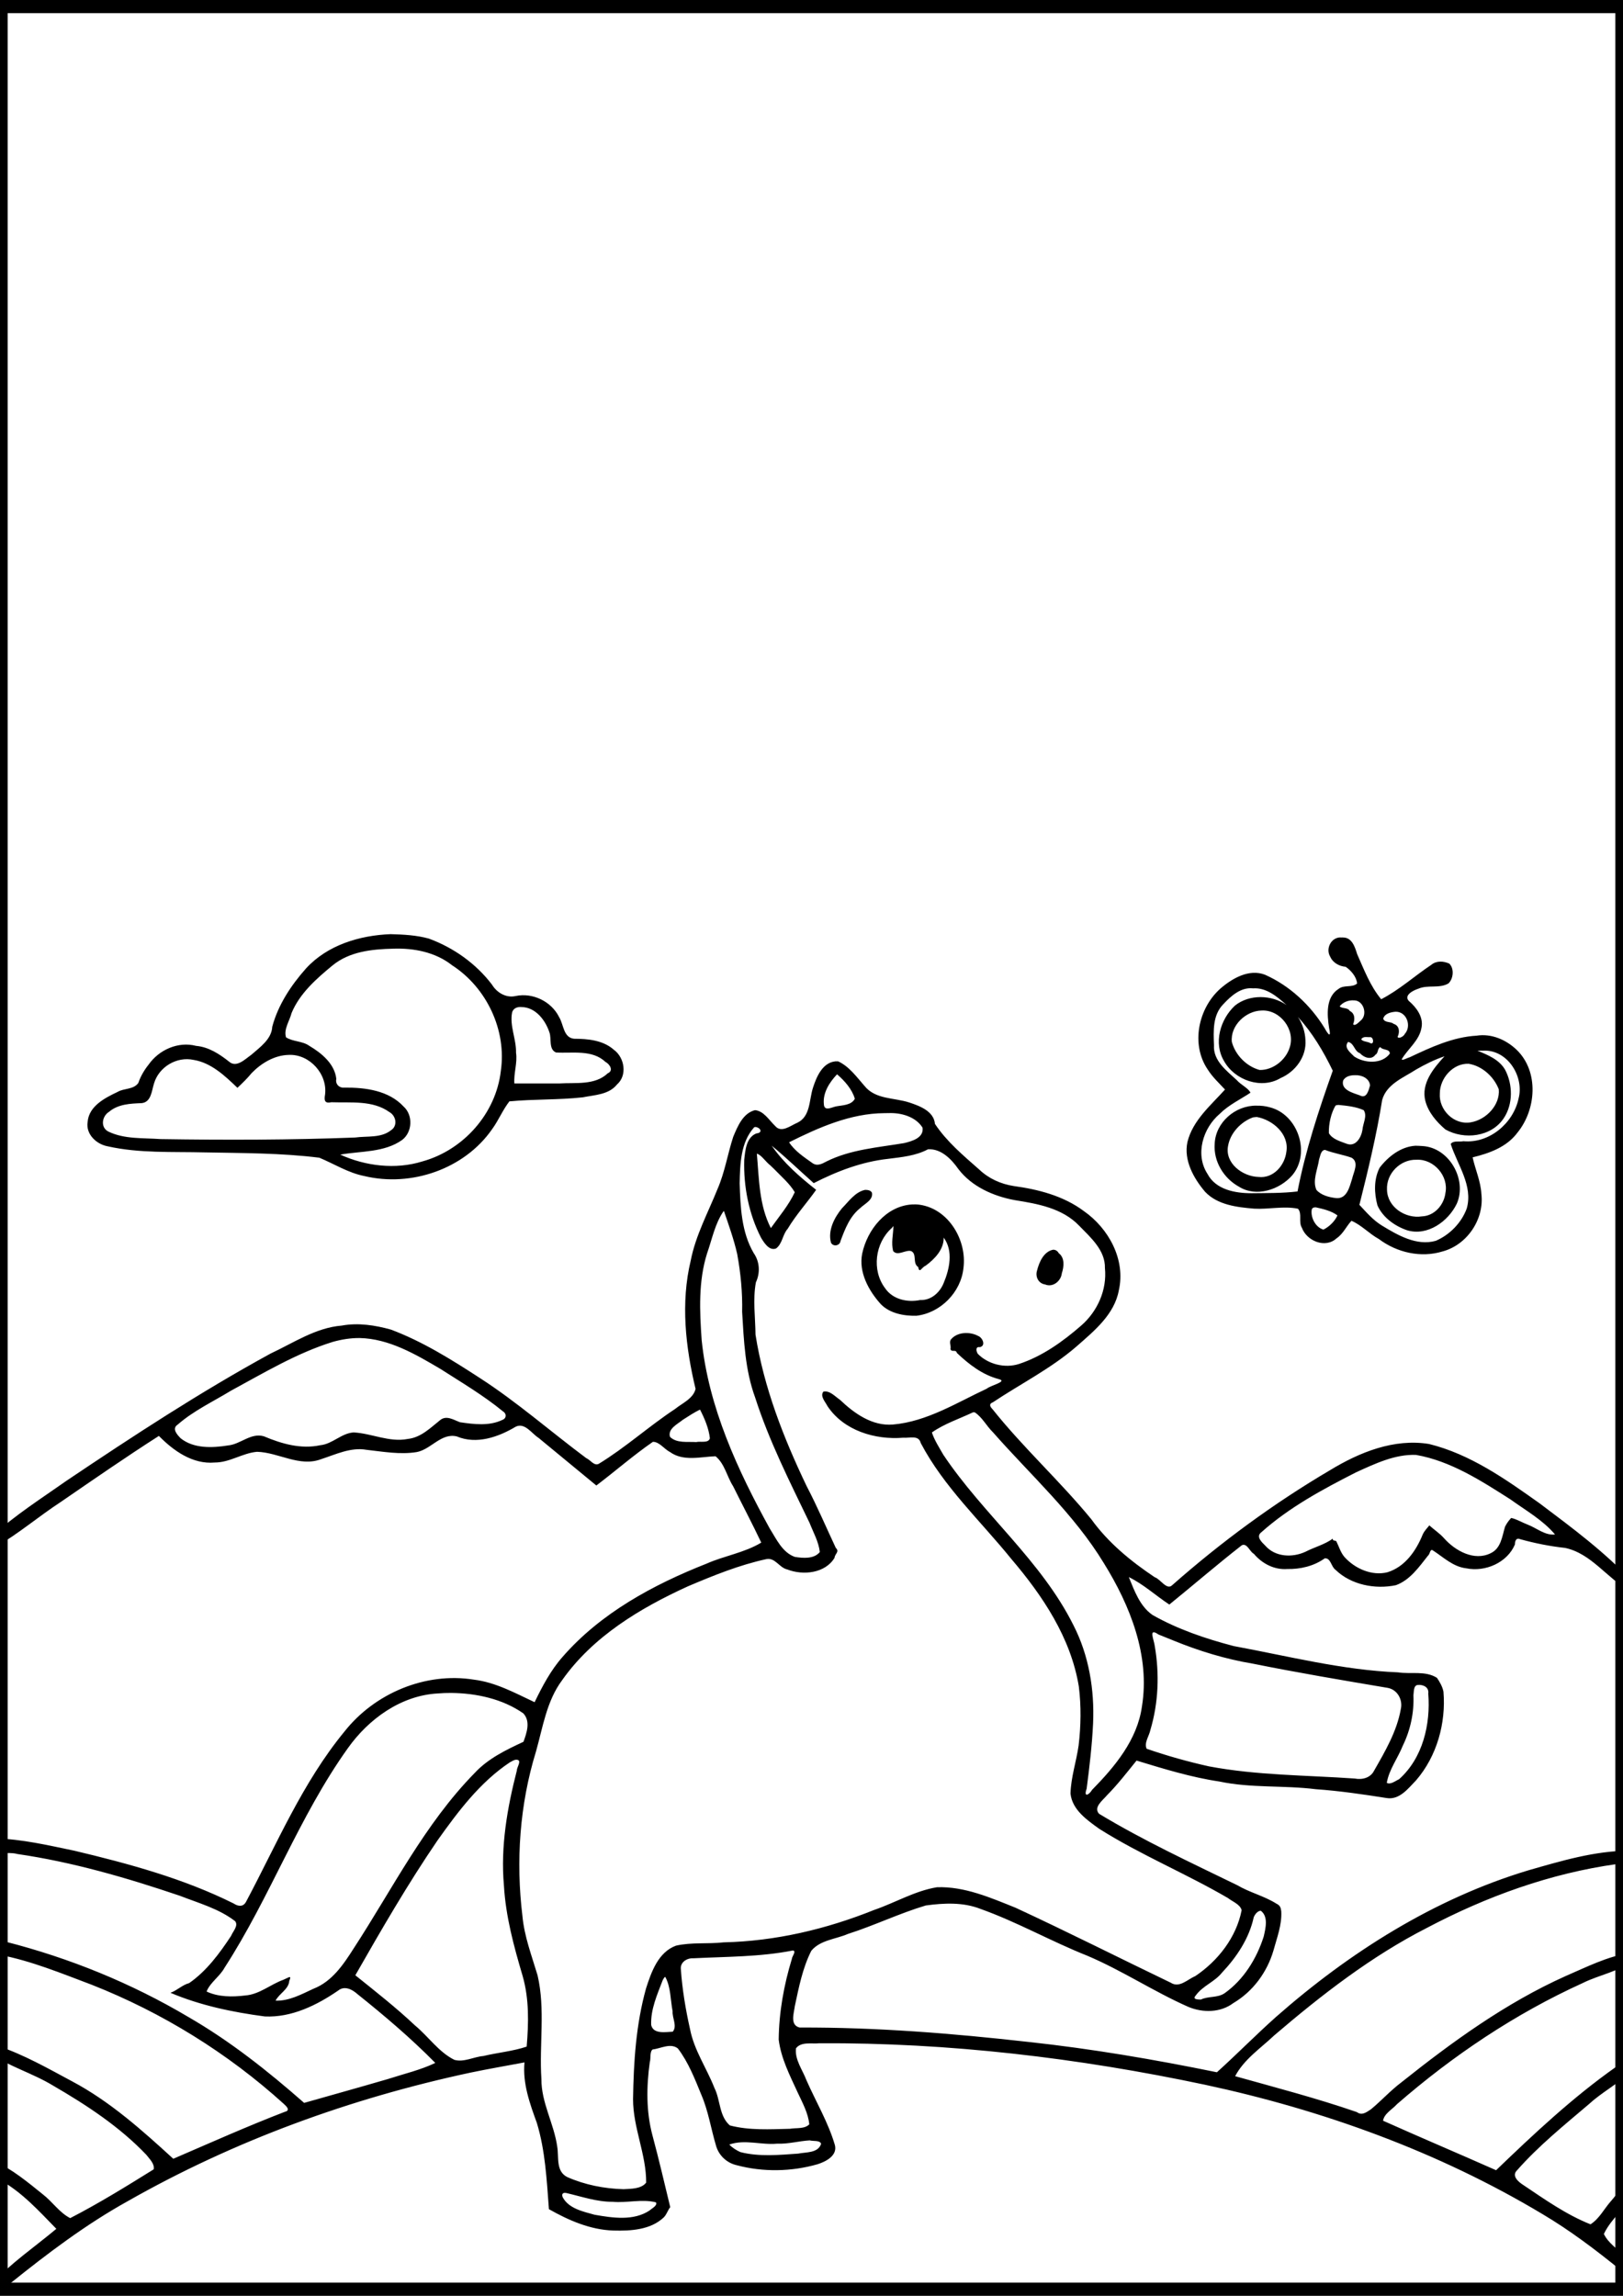 <?xml version="1.0" encoding="UTF-8" standalone="no"?>
<!-- Created with Inkscape (http://www.inkscape.org/) -->

<svg
   xmlns:dc="http://purl.org/dc/elements/1.1/"
   xmlns:cc="http://creativecommons.org/ns#"
   xmlns:rdf="http://www.w3.org/1999/02/22-rdf-syntax-ns#"
   xmlns:svg="http://www.w3.org/2000/svg"
   xmlns="http://www.w3.org/2000/svg"
   xmlns:sodipodi="http://sodipodi.sourceforge.net/DTD/sodipodi-0.dtd"
   xmlns:inkscape="http://www.inkscape.org/namespaces/inkscape"
   width="210mm"
   height="297mm"
   viewBox="0 0 210 297"
   version="1.1"
   id="svg2756"
   inkscape:version="0.92.4 (5da689c313, 2019-01-14)"
   sodipodi:docname="cute_horse.svg">
  <title
     id="title3361">Cute Horse</title>
  <defs
     id="defs2750" />
  <sodipodi:namedview
     id="base"
     pagecolor="#ffffff"
     bordercolor="#666666"
     borderopacity="1.0"
     inkscape:pageopacity="0.0"
     inkscape:pageshadow="2"
     inkscape:zoom="0.9899495"
     inkscape:cx="129.24285"
     inkscape:cy="619.36992"
     inkscape:document-units="mm"
     inkscape:current-layer="layer1"
     showgrid="false"
     inkscape:window-width="3840"
     inkscape:window-height="2004"
     inkscape:window-x="-16"
     inkscape:window-y="-16"
     inkscape:window-maximized="1" />
  <g
     inkscape:label="Layer 1"
     inkscape:groupmode="layer"
     id="layer1">
    <path
       inkscape:connector-curvature="0"
       id="path3352"
       d="m 50.554,120.847 c -4.006,0.15 -8.19,1.404 -10.964,4.444 -1.929,2.17 -3.605,4.703 -4.362,7.531 -0.081,1.616 -1.601,2.658 -2.714,3.635 -0.793,0.552 -1.927,1.741 -2.892,0.868 -1.243,-0.977 -2.623,-1.884 -4.246,-2.024 -2.318,-0.604 -4.798,0.499 -6.147,2.423 -0.567,0.703 -1.055,1.545 -1.326,2.367 -0.636,0.895 -1.824,0.655 -2.698,1.17 -1.627,0.771 -3.694,1.826 -3.864,3.859 -0.27,1.598 1.129,2.909 2.603,3.176 4.095,0.916 8.339,0.678 12.507,0.784 4.957,0.095 9.968,0.074 14.87,0.689 1.918,0.798 3.735,1.962 5.817,2.37 6.057,1.456 12.937,-0.891 16.53,-6.055 0.839,-1.146 1.368,-2.478 2.239,-3.604 3.159,-0.304 6.341,-0.174 9.494,-0.523 1.538,-0.312 3.36,-0.326 4.43,-1.659 1.364,-1.186 0.987,-3.484 -0.406,-4.496 -1.407,-1.244 -3.354,-1.415 -5.145,-1.424 -1.394,-0.139 -1.339,-1.83 -1.926,-2.78 -0.994,-2.039 -3.416,-3.214 -5.627,-2.748 -1.239,0.285 -2.439,-0.43 -3.073,-1.478 -2.059,-2.713 -4.974,-4.78 -8.163,-5.95 -1.591,-0.444 -3.293,-0.53 -4.937,-0.575 z m 122.949,0.424 c -1.258,-0.048 -2.021,1.457 -1.384,2.494 0.347,0.798 1.173,1.235 1.999,1.305 0.713,0.486 1.407,1.315 1.479,2.165 -0.653,0.569 -1.677,0.133 -2.385,0.684 -1.692,1.06 -1.507,3.365 -1.238,5.073 0.285,1.272 -0.08,0.937 -0.588,0.003 -1.825,-2.969 -4.511,-5.481 -7.708,-6.898 -2.057,-0.8 -4.239,0.468 -5.767,1.788 -2.866,2.543 -3.868,7.231 -1.63,10.493 0.608,0.965 1.455,1.739 2.223,2.571 -1.844,2.051 -4.176,3.989 -4.861,6.788 -0.503,2.371 0.805,4.704 2.293,6.45 1.623,1.704 4.132,1.989 6.353,2.173 1.882,0.105 3.809,-0.37 5.655,0.008 0.575,0.653 0.04,1.699 0.504,2.454 0.628,1.716 3.029,2.722 4.485,1.379 0.857,-0.57 1.266,-1.567 1.933,-2.272 1.302,0.554 2.303,1.682 3.554,2.364 2.321,1.745 5.422,2.463 8.229,1.601 3.196,-0.853 5.42,-4.176 5.027,-7.456 -0.091,-1.629 -0.795,-3.162 -1.134,-4.716 2.165,-0.522 4.42,-1.334 5.798,-3.193 2.433,-2.972 2.806,-7.883 -0.076,-10.695 -1.373,-1.327 -3.275,-2.155 -5.205,-1.854 -3.087,0.178 -5.933,1.508 -8.683,2.806 -0.245,0.043 -0.987,0.49 -1.001,0.233 0.821,-1.379 2.288,-2.416 2.558,-4.097 0.265,-1.354 -0.667,-2.607 -1.652,-3.442 -0.674,-0.74 0.624,-1.382 1.215,-1.564 1.257,-0.562 2.735,0.01 3.93,-0.702 0.636,-0.625 0.759,-1.918 0.095,-2.558 -0.737,-0.336 -1.664,-0.398 -2.331,0.165 -2.179,1.448 -4.145,3.247 -6.479,4.446 -1.414,-1.703 -2.222,-3.837 -3.11,-5.843 -0.283,-0.909 -0.661,-2.155 -1.838,-2.145 l -0.133,-0.009 c -0.042,-0.007 -0.087,0.046 -0.126,0 z m -122.63,1.455 c 2.685,-0.091 5.466,0.447 7.618,2.144 4.478,2.889 7.085,8.404 6.31,13.686 -0.634,5.499 -4.836,10.225 -10.148,11.692 -3.487,1.087 -7.385,0.598 -10.628,-0.881 2.656,-0.472 5.693,-0.253 8.004,-1.893 1.335,-1.012 1.439,-3.203 0.19,-4.329 -1.928,-2.08 -4.958,-2.47 -7.649,-2.443 -0.677,0.071 -1.207,-0.46 -1.056,-1.141 -0.212,-1.939 -1.915,-3.333 -3.491,-4.265 -0.906,-0.646 -2.122,-0.518 -3.015,-1.103 -0.325,-1.051 0.464,-2.121 0.714,-3.128 1.043,-2.532 3.186,-4.426 5.265,-6.139 2.207,-1.838 5.138,-2.134 7.885,-2.199 z m 111.252,5.134 c 1.735,-0.123 3.142,1.08 4.343,2.162 -1.921,-1.345 -4.813,-1.427 -6.674,0.065 -1.906,1.772 -2.821,4.863 -1.399,7.203 1.37,2.446 4.802,3.668 7.293,2.18 1.92,-0.825 3.382,-2.775 3.223,-4.921 -0.041,-1.063 -0.389,-2.108 -0.973,-2.995 1.874,2.065 3.302,4.455 4.508,6.961 -1.818,5.113 -3.522,10.282 -4.559,15.619 -1.909,0.234 -3.956,0.204 -5.923,0.228 -2.115,0.009 -4.652,-0.44 -5.734,-2.51 -1.618,-2.503 -0.592,-5.903 1.586,-7.754 1.147,-1.148 2.638,-1.849 3.979,-2.734 -0.242,-0.581 -1.211,-0.997 -1.766,-1.63 -1.312,-1.223 -3.075,-2.504 -2.953,-4.52 -0.069,-1.838 -0.186,-3.912 1.227,-5.323 0.99,-1.061 2.252,-2.197 3.821,-2.032 z m 13.075,1.555 c 1.256,-0.005 1.803,1.884 0.842,2.628 -0.201,0.174 -0.732,0.77 -0.961,0.452 0.251,-0.596 0.246,-1.396 -0.434,-1.711 -0.26,-0.484 -1.015,-0.267 -1.306,-0.603 0.43,-0.547 1.172,-0.821 1.858,-0.765 z m -107.73,0.864 c 1.83,0.018 3.102,1.7 3.621,3.28 0.3,0.804 -0.13,2.189 0.854,2.598 2.136,0.128 4.673,-0.404 6.395,1.218 0.535,0.278 1.103,1.124 0.301,1.47 -1.659,1.581 -4.151,1.185 -6.242,1.317 -1.948,0.006 -3.897,9.6e-4 -5.846,0.002 -0.098,-1.329 0.412,-2.638 0.216,-3.984 0.042,-1.771 -0.852,-3.466 -0.505,-5.221 0.161,-0.539 0.683,-0.724 1.206,-0.682 z m 95.762,0.449 c 2.414,-0.135 4.394,2.482 3.647,4.759 -0.493,1.638 -2.165,2.969 -3.893,2.932 -1.686,-0.449 -3.15,-1.93 -3.601,-3.637 -0.211,-2.109 1.809,-4.014 3.847,-4.054 z m 17.313,0.157 c 1.458,-0.063 2.146,1.859 1.214,2.879 -0.11,0.291 -0.778,0.683 -0.927,0.374 0.304,-0.596 0.255,-1.462 -0.499,-1.677 -0.382,-0.345 -1.136,-0.108 -1.359,-0.666 0.17,-0.68 0.973,-0.851 1.571,-0.91 z m -3.193,3.284 c 0.447,0.131 0.419,1.089 -0.117,0.738 -0.332,-0.168 -0.971,-0.163 -1.105,-0.475 0.305,-0.426 0.783,-0.217 1.223,-0.263 z m -2.918,0.618 c 0.816,0.197 0.779,1.206 1.533,1.464 0.497,0.559 1.472,0.936 2,0.192 0.391,-0.201 0.221,-0.753 0.617,-0.994 0.335,0.454 1.251,0.206 1.244,0.857 -1.032,1.399 -3.282,1.252 -4.605,0.373 -0.458,-0.483 -1.411,-1.152 -0.788,-1.892 z m 17.776,1.125 c 2.99,0.075 5.003,3.452 4.279,6.203 -0.681,3.207 -3.796,5.83 -7.14,5.521 -0.506,0.114 -1.316,-0.123 -1.642,0.358 0.87,2.703 2.915,5.381 2.075,8.346 -0.674,1.846 -2.215,3.421 -4.011,4.181 -2.479,0.697 -4.925,-0.731 -6.989,-1.99 -1.121,-0.691 -1.988,-1.698 -2.889,-2.665 1.125,-4.486 2.221,-9.026 2.947,-13.571 0.577,-2.07 2.781,-2.883 4.416,-3.949 1.166,-0.668 2.373,-1.269 3.649,-1.698 -1.414,1.541 -3.054,3.513 -2.482,5.768 0.386,1.489 1.454,2.725 2.598,3.7 2.433,1.37 5.943,0.975 7.557,-1.465 1.215,-1.832 1.173,-4.364 0.16,-6.272 -0.759,-1.311 -2.236,-1.907 -3.567,-2.453 0.346,-0.005 0.693,-0.009 1.039,-0.013 z m -154.859,0.557 c 2.698,-0.134 5.055,2.48 4.706,5.151 -0.147,0.797 0.002,1.153 0.818,0.973 2.535,0.091 5.343,-0.285 7.513,1.275 0.856,0.476 1.102,1.762 0.216,2.341 -1.298,1.042 -3.093,0.733 -4.654,0.949 -8.385,0.322 -16.783,0.335 -25.173,0.202 -2.264,-0.167 -4.668,0.037 -6.759,-0.975 -1.06,-0.548 -0.822,-1.987 0.09,-2.552 1.181,-1.002 2.758,-1.068 4.217,-1.124 1.256,-0.123 1.301,-1.626 1.606,-2.55 0.627,-2.135 2.942,-3.517 5.119,-3.044 2.277,0.371 4.059,2.062 5.671,3.614 0.643,-0.604 1.28,-1.221 1.848,-1.916 1.256,-1.291 2.967,-2.308 4.783,-2.342 z m 70.738,0.833 c -1.67,0.173 -2.437,1.993 -2.89,3.392 -0.522,1.57 -0.304,3.736 -2.036,4.553 -0.853,0.349 -2.061,1.386 -2.867,0.412 -0.768,-0.717 -1.452,-1.938 -2.605,-2.043 -1.563,0.389 -2.253,2.1 -2.817,3.445 -0.729,2.231 -1.085,4.576 -2.027,6.743 -1.223,3.051 -2.832,5.993 -3.471,9.258 -1.318,5.477 -0.677,11.205 0.624,16.614 -0.301,1.266 -1.72,1.838 -2.646,2.594 -3.392,2.238 -6.425,4.994 -9.889,7.105 -0.595,0.304 -1.095,-0.536 -1.608,-0.741 -4.604,-3.433 -8.931,-7.242 -13.765,-10.364 -3.662,-2.379 -7.409,-4.73 -11.514,-6.267 -2.062,-0.57 -4.238,-0.91 -6.365,-0.515 -3.349,0.267 -6.228,2.228 -9.196,3.614 -9.111,4.978 -17.808,10.677 -26.421,16.463 -3.248,2.289 -6.632,4.436 -9.579,7.116 -0.285,0.295 -0.735,0.663 -0.586,1.059 -0.192,0.521 0.6,0.718 0.973,0.398 2.972,-1.706 5.589,-3.961 8.457,-5.833 4.202,-2.887 8.416,-5.806 12.697,-8.546 1.894,1.927 4.372,3.694 7.216,3.441 1.953,0.009 3.601,-1.228 5.49,-1.386 2.78,0.074 5.488,2.009 8.278,0.956 1.913,-0.618 3.841,-1.581 5.904,-1.211 2.138,0.24 4.311,0.636 6.462,0.292 1.866,-0.339 3.178,-2.521 5.201,-2.025 2.561,1.071 5.373,0.081 7.622,-1.261 1.179,-0.573 2.08,0.902 2.952,1.446 2.493,2.054 4.985,4.108 7.478,6.163 2.455,-1.859 4.794,-3.906 7.319,-5.651 0.834,-0.011 1.463,0.944 2.225,1.329 1.731,1.238 3.952,0.606 5.878,0.537 1.188,0.965 1.471,2.633 2.279,3.884 1.202,2.429 2.489,4.861 3.638,7.288 -2.178,1.316 -4.767,1.696 -7.081,2.722 -6.906,2.725 -13.702,6.397 -18.636,12.069 -1.529,1.734 -2.609,3.789 -3.611,5.855 -2.526,-1.186 -5.041,-2.574 -7.862,-2.918 -6.262,-1.005 -12.835,1.761 -16.738,6.711 -5.425,6.589 -8.751,14.544 -12.729,22.011 -0.353,0.692 -1.009,0.637 -1.599,0.242 -6.51,-3.243 -13.584,-5.159 -20.632,-6.836 -3.379,-0.699 -6.783,-1.506 -10.244,-1.589 -0.752,-0.109 -1.186,0.877 -0.712,1.385 0.991,0.838 2.405,0.299 3.568,0.629 7.177,1.04 14.177,3.082 21.041,5.404 2.443,0.954 5.079,1.676 7.163,3.294 0.452,0.592 -0.313,1.34 -0.526,1.894 -1.496,2.27 -3.172,4.548 -5.428,6.112 -0.887,0.234 -1.541,0.94 -2.419,1.253 3.879,1.643 8.047,2.512 12.208,3.061 3.452,0.159 6.72,-1.442 9.493,-3.35 0.81,-0.66 1.801,-0.161 2.467,0.437 3.507,2.804 6.947,5.723 10.098,8.924 -1.862,0.904 -4.106,1.429 -6.142,2.089 -3.601,1.053 -7.22,2.056 -10.827,3.082 -4.673,-4.103 -9.568,-7.988 -14.965,-11.103 -7.363,-4.372 -15.377,-7.635 -23.67,-9.751 -0.663,-0.072 -1.586,-0.413 -2.123,0.106 -0.469,0.819 0.452,1.752 1.327,1.587 4.115,0.779 8.044,2.411 11.964,3.886 9.114,3.596 17.574,8.826 24.836,15.404 0.374,0.341 0.901,0.85 0.113,1.032 -4.862,1.873 -9.626,4.005 -14.414,6.068 -4.047,-3.702 -8.189,-7.41 -13.064,-10.003 -3.144,-1.685 -6.278,-3.477 -9.672,-4.611 -0.649,-0.306 -1.616,0.215 -1.076,0.93 2.55,1.741 5.625,2.618 8.257,4.217 4.313,2.503 8.593,5.305 12.061,8.945 0.413,0.548 1.09,1.146 0.96,1.889 -3.539,2.2 -7.094,4.401 -10.803,6.311 -1.371,-0.689 -2.303,-2.122 -3.53,-3.068 -1.976,-1.595 -3.977,-3.257 -6.299,-4.322 -0.591,-0.277 -1.134,0.404 -0.748,0.919 0.044,0.792 1.027,1.074 1.534,1.559 2.823,1.573 5.012,4.003 7.249,6.297 -2.803,2.348 -5.876,4.425 -8.36,7.124 -0.32,0.411 -0.716,1.127 -0.276,1.544 1.115,-0.014 1.845,-1.17 2.756,-1.675 4.797,-3.854 9.725,-7.578 15.116,-10.569 13.794,-7.848 28.877,-13.321 44.381,-16.639 2.311,-0.48 4.637,-0.88 6.957,-1.315 -0.256,2.722 0.689,5.326 1.601,7.832 1.092,3.599 1.278,7.407 1.56,11.154 2.558,1.449 5.347,2.67 8.335,2.766 2.242,0.062 4.837,-0.079 6.544,-1.721 0.369,-0.378 0.528,-0.968 0.819,-1.304 -0.748,-3.098 -1.473,-6.206 -2.301,-9.287 -0.827,-3.095 -0.783,-6.325 -0.347,-9.464 0.162,-0.498 -0.036,-1.309 0.359,-1.646 1.046,-0.121 2.335,-0.886 3.28,-0.13 1.354,1.776 2.201,3.951 3.044,6.015 0.893,2.085 1.226,4.319 1.867,6.478 0.338,1.313 1.391,2.311 2.706,2.609 3.398,0.907 7.076,0.841 10.453,-0.128 1.068,-0.34 2.577,-1.099 2.249,-2.461 -0.858,-2.945 -2.458,-5.613 -3.687,-8.411 -0.503,-1.337 -1.523,-2.647 -1.353,-4.124 0.677,-0.898 2.045,-0.542 3.028,-0.654 16.762,-0.093 33.488,1.894 49.873,5.362 15.287,3.277 30.239,8.68 43.672,16.728 3.586,2.124 6.914,4.644 10.144,7.269 0.5,0.324 1.194,0.827 1.779,0.573 0.211,-0.921 -0.727,-1.684 -1.254,-2.343 -0.899,-0.958 -2.135,-1.715 -2.709,-2.917 1.007,-2.147 3.169,-3.597 4.008,-5.828 0.061,-0.376 -0.036,-0.774 -0.489,-0.776 -1.186,0.296 -1.854,1.53 -2.63,2.383 -0.868,0.988 -1.484,2.249 -2.617,2.972 -3.136,-1.242 -5.967,-3.254 -8.76,-5.127 -0.603,-0.389 -1.48,-1.157 -0.747,-1.862 2.784,-3.16 6.081,-5.819 9.282,-8.542 1.627,-1.498 3.611,-2.539 5.229,-4.037 0.386,-0.432 1.206,-1.207 0.62,-1.764 -0.875,-0.321 -1.615,0.612 -2.334,0.97 -5.59,3.941 -10.589,8.632 -15.508,13.364 -4.864,-2.156 -9.782,-4.236 -14.627,-6.406 0.144,-0.922 1.204,-1.468 1.799,-2.135 7.224,-6.287 15.292,-11.701 24.03,-15.671 2.178,-1.091 4.739,-1.456 6.644,-3.049 0.358,-0.406 -0.007,-1.041 -0.566,-0.84 -2.915,0.45 -5.595,1.826 -8.281,2.982 -7.743,3.475 -14.658,8.494 -21.267,13.76 -1.4,1.056 -2.585,2.372 -3.924,3.478 -0.558,0.362 -1.164,0.859 -1.82,0.362 -5.177,-1.788 -10.484,-3.171 -15.754,-4.646 1.155,-2.189 3.303,-3.614 5.064,-5.282 6.134,-5.244 12.57,-10.243 19.777,-13.917 7.677,-4.05 15.962,-7.056 24.585,-8.247 0.685,-0.197 1.508,-0.104 2.136,-0.421 0.36,-0.506 0.149,-1.4 -0.6,-1.302 -4.456,0.019 -8.783,1.325 -13.032,2.541 -12.166,3.664 -23.139,10.604 -32.629,18.952 -2.611,2.327 -5.063,4.825 -7.659,7.169 -8.078,-1.651 -16.209,-3.042 -24.41,-3.926 -9.82,-1.107 -19.693,-1.9 -29.581,-1.86 -1.29,-0.302 -0.733,-1.879 -0.618,-2.791 0.519,-2.428 1.005,-4.923 2.13,-7.14 1.148,-1.391 3.158,-1.493 4.738,-2.178 3.41,-1.088 6.645,-2.658 10.069,-3.681 2.349,-0.321 4.834,-0.442 7.079,0.442 4.729,1.684 9.138,4.197 13.815,6.055 4.514,1.91 8.606,4.644 13.084,6.621 1.873,0.782 4.145,0.766 5.818,-0.49 2.532,-1.495 4.363,-3.98 5.19,-6.787 0.451,-1.654 1.11,-3.343 1.014,-5.079 -0.06,-0.505 -0.16,-0.77 -0.636,-1.002 -1.585,-0.997 -3.444,-1.432 -5.062,-2.385 -6.029,-2.936 -12.136,-5.768 -17.877,-9.236 -0.772,-0.845 0.493,-1.755 1.001,-2.37 1.394,-1.408 2.607,-2.977 3.849,-4.514 3.527,1.072 7.059,2.165 10.714,2.708 4.106,0.873 8.331,0.475 12.478,0.996 3.074,0.215 6.116,0.663 9.158,1.143 1.67,0.279 2.795,-1.239 3.819,-2.292 2.695,-3.123 3.884,-7.405 3.541,-11.479 -0.134,-0.65 -0.476,-1.251 -0.842,-1.78 -1.494,-0.953 -3.374,-0.447 -5.037,-0.709 -7.193,-0.291 -14.207,-2.099 -21.268,-3.402 -3.622,-0.947 -7.245,-2.174 -10.497,-4.02 -1.636,-1.134 -2.341,-3.13 -3.067,-4.901 1.896,0.921 3.484,2.395 5.242,3.552 3.137,-2.545 6.208,-5.194 9.386,-7.676 0.684,-0.306 1.015,0.842 1.551,1.113 1.068,1.266 2.638,2.091 4.322,1.967 1.715,0.034 3.459,-0.381 4.861,-1.389 0.785,-0.046 0.812,1.103 1.388,1.495 2.015,1.949 5.117,2.543 7.805,1.986 1.825,-0.655 3.005,-2.369 4.162,-3.831 0.283,-0.21 0.244,-0.983 0.679,-0.636 1.332,0.868 2.576,2.089 4.261,2.281 2.455,0.508 5.309,-0.724 6.303,-3.087 -0.008,-0.407 0.141,-0.908 0.67,-0.682 1.908,0.528 3.854,0.919 5.819,1.131 3.404,0.72 5.424,3.93 8.351,5.543 0.727,0.341 0.912,-0.811 0.393,-1.14 -3.577,-3.858 -7.839,-7.007 -12.029,-10.161 -4.409,-3.134 -8.982,-6.37 -14.311,-7.685 -4.539,-0.743 -9.02,1.077 -12.831,3.397 -7.261,4.274 -14.078,9.285 -20.397,14.858 -0.711,0.721 -1.521,-0.78 -2.276,-1.022 -3.093,-2.069 -6.018,-4.463 -8.206,-7.506 -4.057,-4.938 -8.809,-9.249 -12.791,-14.246 -0.315,-0.312 -0.478,-0.678 0.042,-0.864 3.62,-2.415 7.551,-4.382 10.856,-7.251 2.26,-1.989 4.886,-4.113 5.458,-7.245 0.903,-3.97 -1.32,-8.029 -4.546,-10.266 -2.622,-1.958 -5.87,-2.792 -9.054,-3.228 -1.683,-0.262 -3.225,-0.961 -4.456,-2.126 -2.052,-1.807 -4.218,-3.62 -5.738,-5.914 -0.147,-1.642 -1.96,-2.314 -3.307,-2.762 -1.968,-0.647 -4.402,-0.378 -5.816,-2.158 -1.013,-1.153 -1.986,-2.527 -3.414,-3.174 -0.116,0.017 -0.23,0.002 -0.345,0.002 z m 81.949,0.314 c 1.741,0.29 3.258,1.663 3.889,3.303 0.188,2.039 -1.641,3.94 -3.608,4.27 -2.151,0.397 -4.166,-1.581 -4.019,-3.724 -0.007,-1.969 1.699,-3.933 3.738,-3.85 z m -81.732,1.362 c 0.983,0.848 1.935,1.913 2.302,3.163 -0.453,0.86 -1.62,0.828 -2.462,0.996 -0.545,0.117 -1.502,0.677 -1.547,-0.299 -0.149,-1.491 0.743,-2.836 1.708,-3.86 z m 67.015,0.116 c 0.857,-0.044 1.875,0.398 1.949,1.328 -0.184,0.615 -0.423,1.772 -1.329,1.281 -0.841,-0.312 -2.458,-0.684 -2.153,-1.906 0.27,-0.556 0.97,-0.71 1.532,-0.702 z m -2.115,3.847 c 1.092,0.108 2.265,0.228 3.247,0.682 0.489,0.744 -0.107,1.719 -0.165,2.541 -0.154,0.971 -0.854,2.227 -2.021,1.809 -0.819,-0.316 -1.869,-0.583 -2.324,-1.383 -0.031,-1.206 0.278,-2.584 0.857,-3.561 0.123,-0.068 0.267,-0.085 0.406,-0.088 z m -10.654,0.095 c -2.709,-0.037 -5.276,2.164 -5.383,4.929 -0.17,2.279 1.165,4.472 3.146,5.556 2.241,1.407 5.274,0.386 6.904,-1.497 2.399,-2.885 0.709,-7.845 -2.897,-8.772 -0.573,-0.167 -1.173,-0.231 -1.769,-0.215 z m -47.243,0.958 c 1.52,0.011 3.228,0.554 4.059,1.885 0.196,1.334 -1.408,1.766 -2.39,2.001 -3.378,0.568 -6.913,0.814 -10.039,2.373 -0.596,0.323 -1.232,0.658 -1.847,0.189 -1.076,-0.765 -2.26,-1.538 -2.991,-2.67 3.854,-1.922 7.942,-3.736 12.313,-3.767 0.298,-0.012 0.596,-0.012 0.894,-0.012 z m 47.314,0.506 c 2.061,0.379 4.186,2.193 3.825,4.474 -0.198,1.784 -1.687,3.505 -3.601,3.283 -2.059,-0.048 -4.397,-1.771 -3.943,-4.039 0.289,-1.647 1.656,-3.101 3.218,-3.665 0.153,-0.026 0.336,-0.044 0.5,-0.053 z m -64.848,1.293 c 0.658,0.106 0.955,0.758 0.093,0.833 -1.32,0.525 -1.444,2.215 -1.572,3.437 -0.097,3.446 0.595,6.978 2.174,10.054 0.394,0.646 1.056,1.734 1.946,1.392 0.83,-0.612 0.827,-1.79 1.504,-2.547 1.061,-1.788 2.556,-3.435 3.681,-5.039 -2.128,-1.676 -4.2,-3.473 -5.753,-5.714 1.875,1.544 3.622,3.236 5.439,4.849 3.024,-1.55 6.247,-2.775 9.632,-3.144 1.747,-0.22 3.581,-0.391 5.148,-1.232 1.689,-0.121 3.04,1.274 3.936,2.553 1.738,2.277 4.534,3.508 7.288,4.02 2.982,0.477 6.154,1.031 8.338,3.305 1.484,1.525 3.395,3.179 3.338,5.485 0.285,2.808 -0.954,5.591 -3.061,7.43 -2.385,2.077 -5.048,3.991 -8.08,4.983 -1.833,0.58 -4,0.022 -5.316,-1.328 -0.232,-0.397 -0.293,-0.959 0.286,-0.853 0.81,-0.21 0.327,-1.239 -0.233,-1.452 -1.09,-0.592 -2.764,-0.533 -3.559,0.504 -0.2,0.39 0.078,0.783 -0.022,1.19 0.123,0.48 0.697,-0.023 0.827,0.501 1.555,1.478 3.301,2.834 5.415,3.387 1.232,0.311 -1.094,0.826 -1.532,1.233 -3.913,1.829 -7.764,4.264 -12.137,4.645 -2.685,0.232 -5.017,-1.433 -6.866,-3.195 -0.635,-0.425 -1.321,-1.239 -2.151,-1.059 -0.466,0.584 0.261,1.332 0.527,1.869 2.106,3.177 6.167,4.393 9.82,4.09 0.782,0.075 1.991,-0.391 2.251,0.691 2.981,5.672 7.749,10.084 11.739,15.018 4.058,4.766 7.677,10.18 8.714,16.466 0.316,2.521 0.276,5.119 -0.028,7.646 -0.293,2.078 -0.996,4.118 -1.048,6.22 0.224,2.109 2.157,3.435 3.742,4.571 5.329,3.358 11.185,5.765 16.619,8.934 0.599,0.47 1.6,0.822 1.781,1.582 -0.687,3.521 -3.071,6.566 -6.008,8.53 -1.004,0.418 -2.043,1.571 -3.159,0.849 -6.703,-3.22 -13.343,-6.58 -20.091,-9.703 -3.236,-1.299 -6.603,-2.772 -10.159,-2.65 -2.87,0.469 -5.42,2.011 -8.147,2.943 -6.187,2.486 -12.771,4.037 -19.452,4.187 -2.051,0.23 -4.153,-0.031 -6.173,0.428 -2.294,0.842 -3.194,3.403 -3.877,5.54 -1.296,4.646 -1.607,9.511 -1.677,14.314 -0.007,3.69 1.716,7.14 1.696,10.803 -0.655,0.832 -1.952,0.787 -2.921,0.848 -2.482,-0.063 -5.015,-0.562 -7.286,-1.567 -1.51,-0.752 -1.066,-2.584 -1.301,-3.938 -0.418,-2.987 -2.073,-5.686 -2.047,-8.754 -0.298,-4.461 0.529,-9.014 -0.498,-13.41 -0.753,-2.526 -1.712,-5.017 -1.955,-7.647 -0.867,-7.12 -0.366,-14.441 1.755,-21.318 0.888,-3.139 1.371,-6.511 3.369,-9.199 3.981,-5.661 10.116,-9.349 16.302,-12.164 3.289,-1.395 6.632,-2.754 10.131,-3.512 1.152,-0.227 1.672,1.114 2.709,1.337 2.035,0.794 4.899,0.511 6.115,-1.504 0.038,-0.527 0.687,-0.782 0.164,-1.284 -1.251,-2.671 -2.412,-5.394 -3.781,-8.008 -2.978,-6.219 -5.536,-12.753 -6.608,-19.583 -0.023,-2.247 -0.361,-4.541 0.048,-6.759 0.571,-1.221 0.506,-2.658 -0.273,-3.776 -1.596,-2.704 -1.729,-5.983 -1.827,-9.037 0.053,-2.494 0.118,-5.298 1.883,-7.255 0.059,-0.025 0.125,-0.038 0.189,-0.032 z m 85.363,2.426 c -1.884,0.122 -3.511,1.387 -4.623,2.838 -0.772,1.483 -0.716,3.31 -0.283,4.89 0.704,1.569 2.261,2.679 3.86,3.216 2.628,0.771 5.303,-1.157 6.407,-3.457 1.356,-3.118 -0.992,-7.257 -4.456,-7.447 -0.301,-0.014 -0.603,-0.043 -0.905,-0.04 z m -11.696,0.537 c 1.104,0.441 2.332,0.614 3.434,1.011 1.019,0.579 0.253,1.895 0.07,2.743 -0.325,0.995 -0.645,2.577 -2.018,2.489 -0.921,-0.099 -1.97,-0.36 -2.591,-1.058 -0.552,-1.215 0.161,-2.677 0.338,-3.946 0.157,-0.411 0.213,-1.205 0.767,-1.239 z m -71.207,2.547 c 0.901,0.935 1.938,1.813 2.602,2.929 -0.788,1.686 -2.033,3.148 -3.096,4.639 -1.527,-2.953 -1.525,-6.382 -1.811,-9.625 0.556,0.119 1.173,1.097 1.75,1.52 0.185,0.179 0.371,0.357 0.556,0.536 z m 83.043,-1.27 c 2.239,-0.127 4.182,2.098 3.748,4.284 -0.173,1.535 -1.409,2.982 -3.05,3.041 -2.111,0.328 -4.465,-1.192 -4.511,-3.444 -0.111,-2.103 1.734,-3.946 3.813,-3.882 z m -71.345,3.896 c -1.293,0.273 -2.114,1.498 -2.994,2.387 -1,1.216 -1.845,2.882 -1.416,4.451 0.293,0.552 1.15,0.399 1.236,-0.231 0.584,-1.57 1.205,-3.197 2.569,-4.271 0.547,-0.54 1.682,-1.037 1.496,-1.966 -0.157,-0.325 -0.571,-0.37 -0.89,-0.37 z m 6.065,1.887 c -3.346,0.204 -5.786,3.265 -6.439,6.362 -0.478,2.402 0.834,4.782 2.39,6.517 1.171,1.218 2.993,1.551 4.614,1.52 3.123,-0.355 5.778,-3.041 6.099,-6.173 0.473,-3.6 -1.931,-7.678 -5.695,-8.194 -0.321,-0.044 -0.646,-0.05 -0.969,-0.033 z m 52.259,0.372 c 0.947,0.207 2.018,0.461 2.799,1.045 -0.342,0.757 -1.064,1.464 -1.812,1.835 -0.999,-0.263 -1.67,-1.533 -1.525,-2.535 0.03,-0.281 0.292,-0.363 0.538,-0.344 z m -76.586,0.48 c 0.62,1.812 1.288,3.668 1.714,5.554 0.452,2.465 0.697,4.985 0.64,7.493 0.224,3.723 0.381,7.515 1.678,11.058 1.807,5.637 4.495,10.929 7.052,16.244 0.48,1.228 1.176,2.438 1.321,3.762 -0.745,0.918 -2.176,0.803 -3.239,0.627 -1.615,-0.576 -2.383,-2.313 -3.243,-3.674 -4.169,-7.581 -7.908,-15.667 -8.804,-24.358 -0.265,-3.757 -0.445,-7.608 0.703,-11.245 0.644,-1.822 1.013,-3.831 2.126,-5.435 0.016,-0.009 0.033,-0.026 0.053,-0.027 z m 21.931,2.025 c -0.037,1.035 -0.308,2.117 -0.038,3.147 0.585,0.709 1.589,-0.192 2.325,0.005 0.802,0.366 0.143,1.588 0.918,2.063 0.158,0.917 0.451,0.026 0.962,-0.172 1.158,-0.844 2.371,-2.099 2.333,-3.633 1.282,1.721 0.751,4.098 -0.011,5.903 -0.503,1.229 -1.634,2.233 -3.027,2.173 -1.648,0.339 -3.547,-0.068 -4.539,-1.526 -1.758,-2.326 -1.304,-5.846 0.846,-7.775 0.046,0.011 0.26,-0.413 0.231,-0.185 z m 20.659,2.978 c -1.219,0.238 -1.808,1.619 -2.081,2.707 -0.246,0.782 0.185,1.662 1.037,1.782 0.996,0.431 2.069,-0.421 2.173,-1.445 0.282,-0.849 0.399,-2.007 -0.4,-2.597 -0.137,-0.27 -0.42,-0.463 -0.728,-0.446 z M 46.517,173.095 c 3.809,0.074 7.275,2.11 10.489,4.008 2.739,1.756 5.585,3.435 8.09,5.496 0.483,0.293 0.436,0.902 -0.094,1.088 -1.703,0.819 -3.689,0.568 -5.485,0.3 -0.806,-0.291 -1.744,-0.94 -2.562,-0.277 -1.272,1.011 -2.482,2.256 -4.197,2.442 -2.387,0.465 -4.644,-0.72 -6.995,-0.845 -1.604,0.098 -2.729,1.502 -4.333,1.656 -2.481,0.536 -4.992,-0.185 -7.285,-1.154 -1.683,-0.496 -3.017,1.027 -4.626,1.18 -2.042,0.327 -4.435,0.434 -6.141,-0.92 -0.458,-0.467 -1.182,-1.258 -0.391,-1.77 2.052,-1.797 4.569,-2.971 6.895,-4.389 4.281,-2.318 8.535,-4.88 13.197,-6.323 1.129,-0.312 2.273,-0.499 3.436,-0.491 z m 44.058,9.257 c 0.592,1.156 1.133,2.424 1.277,3.714 -0.182,0.677 -1.235,0.35 -1.774,0.49 -1.132,-0.077 -2.519,0.182 -3.388,-0.677 -0.319,-1.049 1.003,-1.66 1.67,-2.211 0.723,-0.462 1.442,-0.941 2.214,-1.316 z m 35.531,0.349 c 0.959,0.601 1.538,1.776 2.37,2.584 4.888,5.556 10.49,10.57 14.357,16.945 3.405,5.484 5.991,11.985 4.923,18.523 -0.6,4.32 -3.496,7.779 -6.445,10.786 -0.442,0.72 -1.121,1.002 -0.711,-0.134 0.366,-2.803 0.698,-5.62 0.833,-8.444 0.194,-4.358 -0.534,-8.795 -2.533,-12.7 -4.172,-8.379 -11.691,-14.362 -16.837,-22.056 -0.531,-0.924 -1.197,-1.968 -1.484,-2.897 1.617,-1.132 3.552,-1.765 5.324,-2.603 l 0.127,-0.006 z m 57.119,5.515 c 4.477,0.783 8.437,3.35 12.226,5.764 1.969,1.425 4.17,2.653 5.753,4.528 -1.28,0.157 -2.374,-0.831 -3.518,-1.267 -0.718,-0.268 -1.426,-0.714 -2.152,-0.87 -0.281,0.294 -0.579,0.681 -0.799,1.135 -0.374,1.243 -0.516,2.796 -1.852,3.424 -2.133,1.064 -4.587,-0.306 -6.03,-1.924 -0.56,-0.645 -1.298,-1.104 -1.906,-1.678 -0.284,0.358 -0.666,0.723 -0.872,1.207 -0.855,2.101 -2.287,4.16 -4.544,4.86 -2.034,0.517 -4.272,-0.489 -5.615,-2.024 -0.48,-0.595 -0.687,-1.348 -1.014,-1.99 -0.166,-0.149 -0.477,0.016 -0.452,-0.331 -1.058,0.764 -2.385,1.101 -3.55,1.701 -1.685,0.773 -3.898,0.69 -5.195,-0.805 -0.441,-0.435 -1.243,-1.163 -0.498,-1.726 3.619,-3.233 7.955,-5.564 12.267,-7.759 2.448,-1.112 5.032,-2.355 7.753,-2.246 z m -31.427,24 c 3.323,1.358 6.765,2.416 10.311,3.006 5.789,1.166 11.615,2.148 17.435,3.129 1.265,0.219 1.995,1.549 1.703,2.758 -0.503,2.862 -2.018,5.447 -3.449,7.947 -0.461,0.938 -1.536,1.215 -2.501,1.027 -6.289,-0.438 -12.657,-0.405 -18.863,-1.575 -2.722,-0.605 -5.438,-1.366 -8.07,-2.279 -0.357,-0.781 0.338,-1.673 0.491,-2.455 1.035,-3.481 1.181,-7.232 0.563,-10.805 -0.075,-0.787 -0.908,-2.481 0.475,-1.522 0.635,0.256 1.27,0.512 1.905,0.767 z m 31.673,5.756 c 0.705,-0.056 1.452,0.314 1.332,1.119 0.316,3.983 -0.709,8.348 -3.777,11.08 -0.464,0.208 -1.11,0.744 -1.588,0.466 0.289,-1.717 1.424,-3.182 2.069,-4.802 0.992,-2.025 1.473,-4.285 1.376,-6.528 0.07,-0.428 -0.013,-1.307 0.589,-1.333 z m -125.082,1.036 c 3.239,0.035 6.63,0.764 9.318,2.639 0.973,1.031 0.441,2.536 0.025,3.68 -2.266,1.056 -4.571,2.162 -6.301,4.024 -6.484,6.604 -10.645,15.003 -15.652,22.682 -1.336,2.098 -2.818,4.32 -5.243,5.252 -1.541,0.714 -3.143,1.596 -4.878,1.528 0.458,-0.912 1.689,-1.461 1.771,-2.547 0.342,-0.817 -0.045,-0.452 -0.757,-0.153 -1.683,0.599 -3.091,1.893 -4.943,2.034 -1.681,0.203 -3.469,0.209 -5,-0.512 0.468,-1.185 1.706,-1.939 2.323,-3.076 5.909,-9.128 9.613,-19.528 15.949,-28.392 2.692,-3.798 6.888,-6.835 11.643,-7.093 0.575,-0.049 1.159,-0.069 1.744,-0.067 z m 8.418,8.638 c 0.81,0.012 0.054,0.961 0.075,1.368 -1.25,4.856 -2.129,9.874 -1.679,14.905 0.229,4.002 1.288,7.88 2.42,11.703 0.855,2.979 0.778,6.091 0.523,9.141 -1.78,0.599 -3.746,0.769 -5.596,1.214 -1.254,0.104 -2.515,0.841 -3.763,0.495 -2.039,-1.017 -3.355,-3.019 -5.087,-4.447 -2.449,-2.309 -5.109,-4.391 -7.724,-6.492 3.379,-5.919 6.797,-11.83 10.642,-17.46 2.653,-3.729 5.488,-7.512 9.341,-10.08 0.268,-0.136 0.541,-0.343 0.849,-0.347 z m 96.32,19.534 c 1.019,0.753 0.625,2.289 0.381,3.352 -0.912,2.849 -2.591,5.585 -5.071,7.332 -0.918,0.615 -2.078,0.343 -3.054,0.811 -0.364,-0.012 -1.163,0.011 -0.656,-0.54 0.882,-1.236 2.434,-1.745 3.381,-2.936 1.907,-2.019 3.52,-4.432 4.114,-7.179 0.16,-0.375 0.476,-0.804 0.907,-0.841 z m -60.535,5.144 c 0.5,0.072 -0.132,0.789 -0.132,1.087 -1.031,3.374 -1.667,6.907 -1.704,10.44 0.293,2.417 1.442,4.64 2.448,6.829 0.61,1.316 1.378,2.695 1.508,4.137 -0.62,0.633 -1.692,0.429 -2.499,0.576 -2.591,0.062 -5.253,0.227 -7.776,-0.434 -1.41,-1.219 -1.205,-3.28 -2.001,-4.858 -0.999,-2.556 -2.619,-4.857 -3.151,-7.591 -0.574,-2.543 -1.003,-5.137 -1.189,-7.737 -0.114,-0.925 0.787,-1.493 1.631,-1.439 4.277,-0.216 8.637,-0.17 12.864,-1.009 z m -16.514,3.414 c 0.73,1.336 0.662,2.984 0.952,4.462 -0.071,0.836 0.633,1.931 0.011,2.635 -0.91,0.034 -2.49,0.348 -2.785,-0.858 -0.087,-2.026 0.782,-3.943 1.49,-5.805 0.09,-0.152 0.166,-0.354 0.332,-0.434 z m 18.696,21.155 c 0.437,0.132 1.335,-0.047 1.469,0.449 -0.403,1.224 -1.966,1.053 -2.97,1.263 -2.478,0.173 -5.043,0.426 -7.473,-0.197 -0.53,-0.239 -1.035,-0.554 -1.439,-0.975 2.006,-0.707 4.112,0.078 6.184,-0.116 1.434,0.065 2.821,-0.345 4.229,-0.424 z m -31.462,6.816 c 1.968,0.458 3.909,1.14 5.959,1.129 1.865,0.174 3.785,-0.394 5.597,0.069 0.24,0.416 -0.522,0.771 -0.797,1.038 -2.086,1.399 -4.806,0.974 -7.137,0.569 -1.479,-0.416 -3.348,-0.793 -4.129,-2.271 -0.177,-0.449 0.059,-0.642 0.506,-0.534 z"
       style="opacity:1;fill:#000000;stroke-width:0.573" />
    <rect
       style="opacity:1;fill:none;fill-opacity:1;fill-rule:evenodd;stroke:#000000;stroke-width:2.147;stroke-linecap:square;stroke-linejoin:round;stroke-miterlimit:4;stroke-dasharray:none;stroke-opacity:1;paint-order:stroke fill markers"
       id="rect814"
       width="210.167"
       height="295.737"
       x="-0.084"
       y="0.631" />
  </g>
</svg>
